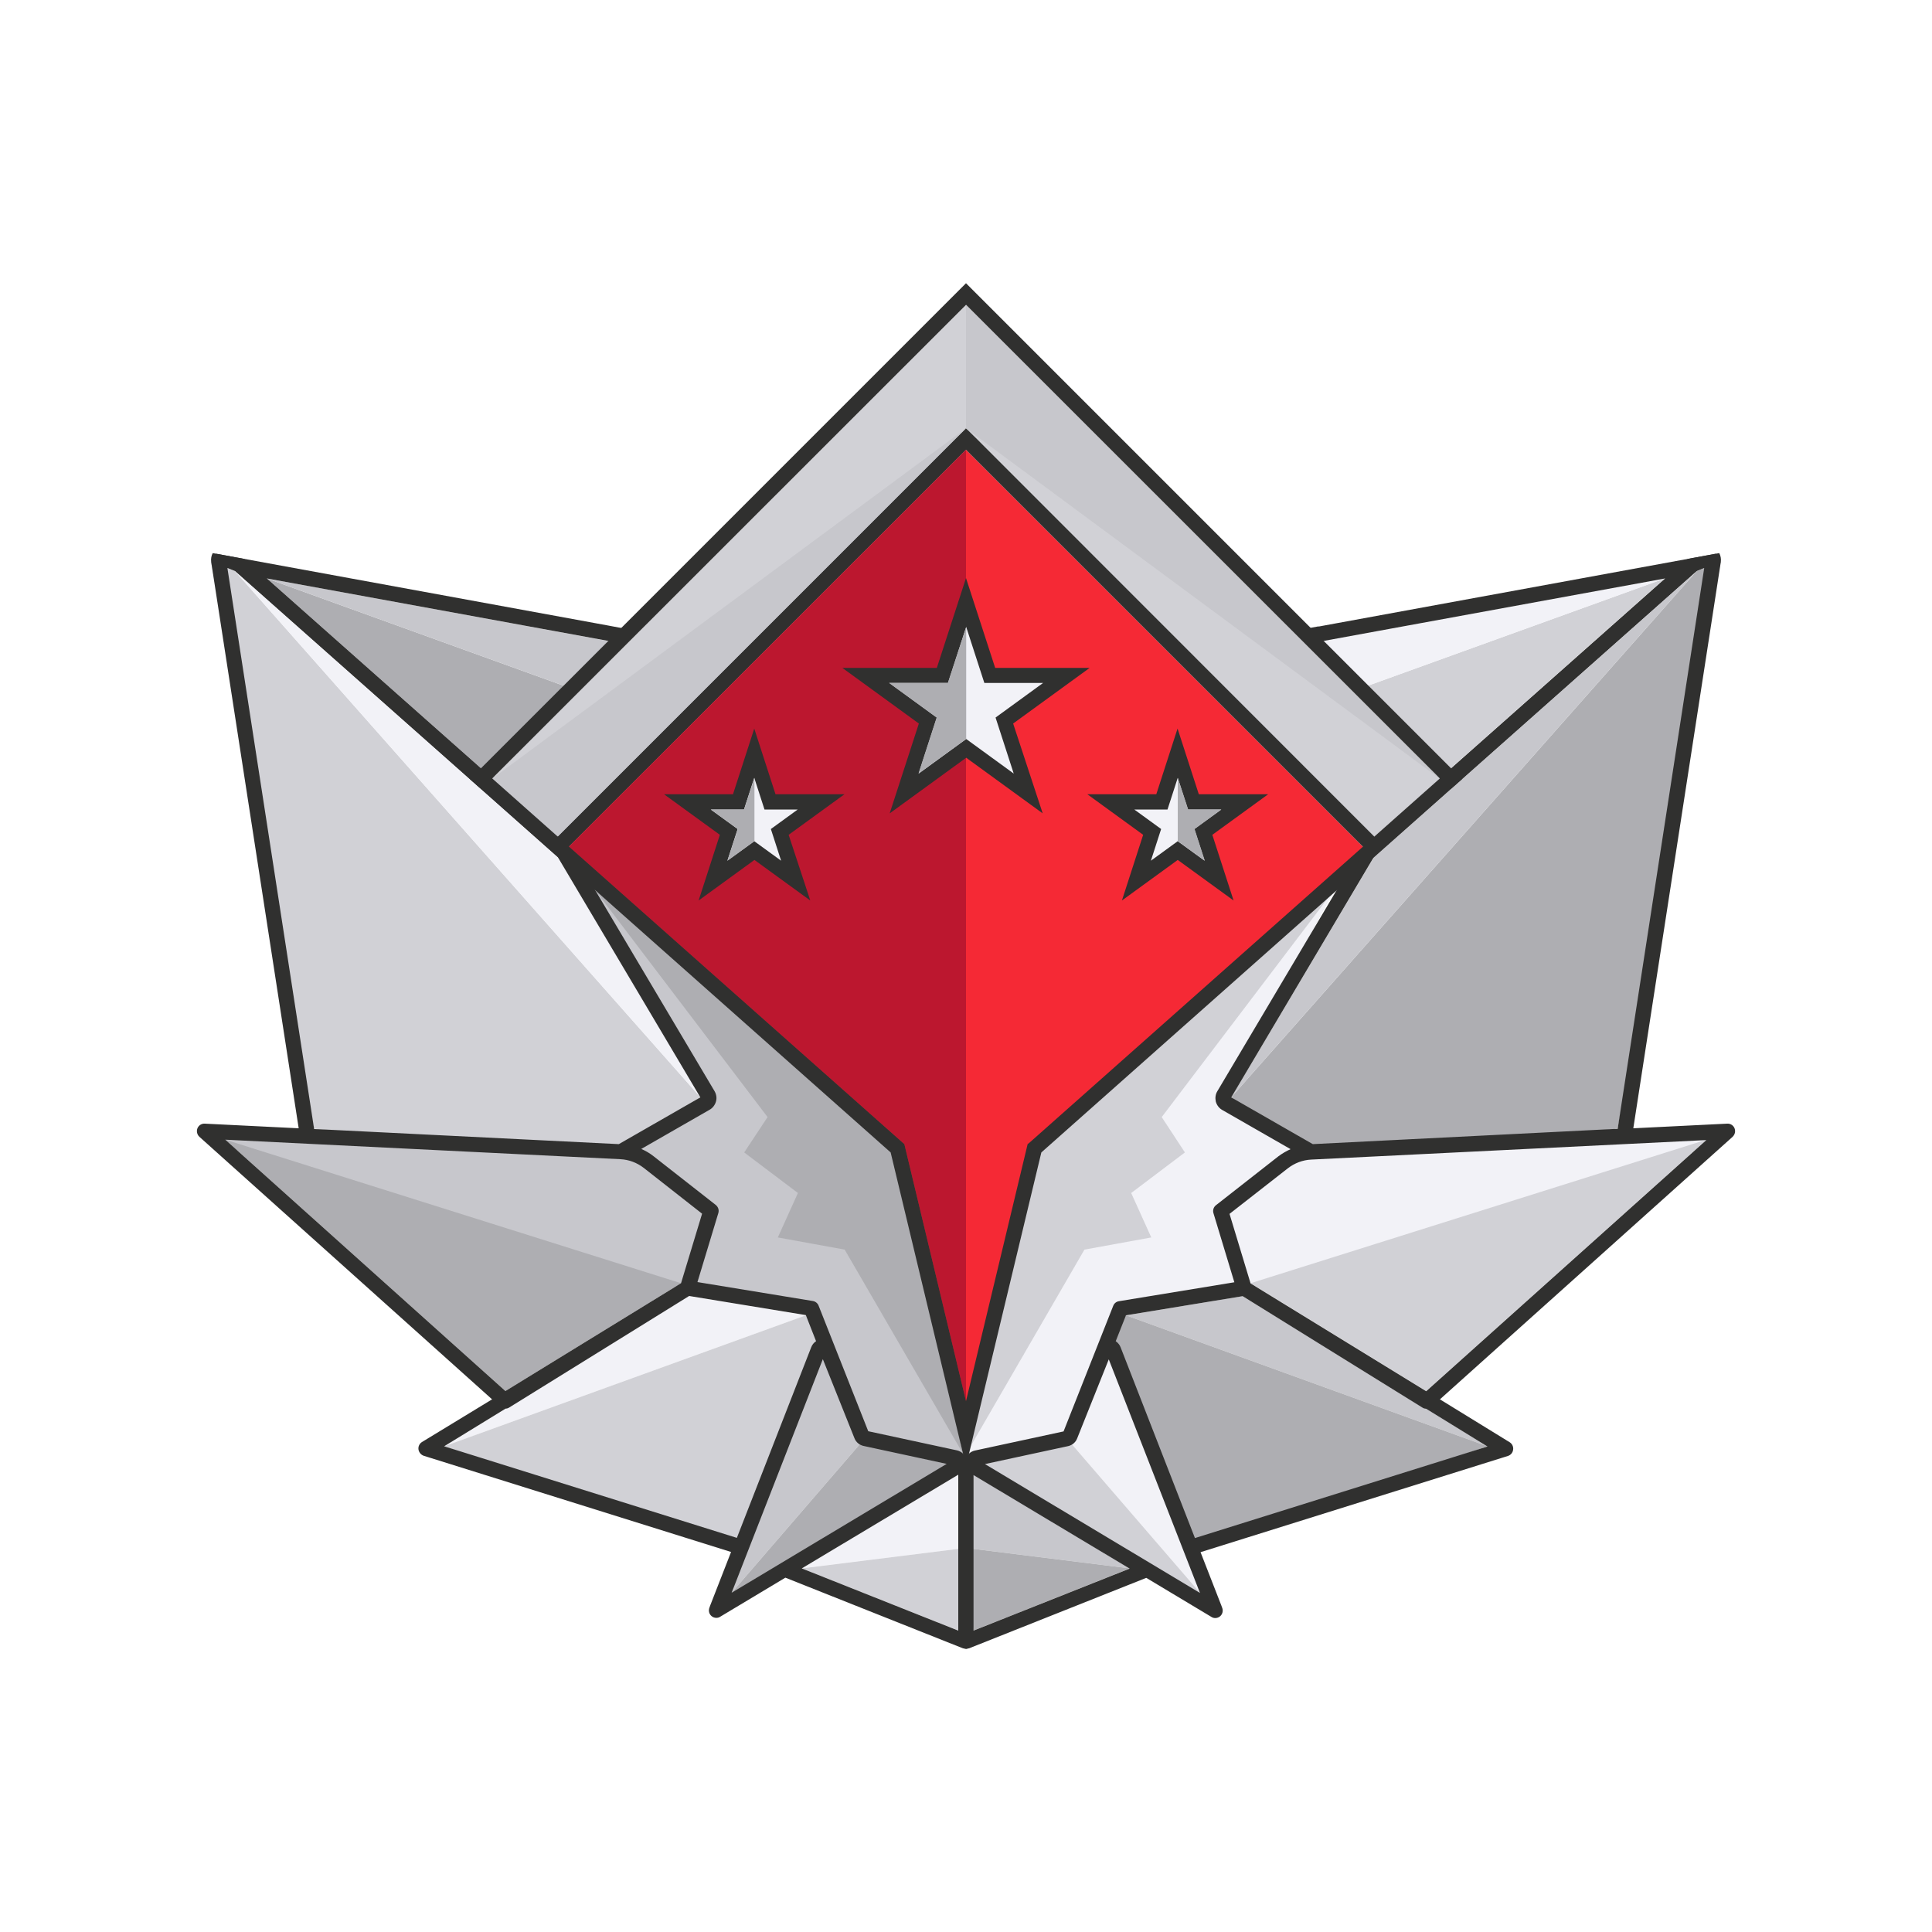 <?xml version="1.0" encoding="utf-8"?>
<!-- Generator: Adobe Illustrator 25.1.0, SVG Export Plug-In . SVG Version: 6.00 Build 0)  -->
<svg version="1.1" id="Calque_1" xmlns="http://www.w3.org/2000/svg" xmlns:xlink="http://www.w3.org/1999/xlink" x="0px" y="0px"
	 viewBox="0 0 1000 1000" style="enable-background:new 0 0 1000 1000;" xml:space="preserve">
<style type="text/css">
	.st0{fill:#D1D1D6;}
	.st1{fill:#F2F2F7;}
	.st2{fill:#C7C7CC;}
	.st3{fill:#AEAEB2;}
	.st4{fill:#30302F;}
	.st5{fill:#F52935;}
	.st6{fill:#BC172F;}
</style>
<g id="Red_Team_logo_17_">
	<g id="Wind_right_17_">
		<g>
			<polygon class="st0" points="690.5,460.7 534,594.4 500.1,752.5 525.6,736.6 601.3,652 624.7,607.4 635.1,562.9 			"/>
			<polygon class="st1" points="500.1,752.5 561.3,646.8 595.9,640.5 585.5,617.5 613.3,596.5 601.3,578.2 690.5,460.7 635.1,562.9 
				634,570 672.4,594.5 630.6,628 641.2,665.7 580,678.7 555.4,733.6 555.4,733.6 555.4,733.6 550.6,744.2 523.1,750.1 523.1,750.1 
				523.1,750.1 504.2,754.1 			"/>
		</g>
		<g>
			<polygon class="st1" points="551.9,744.2 573,698.2 599,758.9 621.1,824.4 			"/>
			<polygon class="st0" points="621.1,824.4 551.9,744.2 505.5,756.5 621.1,828.7 			"/>
		</g>
		<g>
			<polygon class="st2" points="769.9,748.6 582.8,680.8 643.2,670.9 			"/>
			<polygon class="st3" points="769.9,748.6 582.8,680.8 573,693.4 582.8,718.2 616,801.2 			"/>
		</g>
		<g>
			<polygon class="st1" points="888,586.1 673.7,596.7 631.9,628 645.1,667.8 888,592.1 			"/>
			<polygon class="st0" points="883.3,589.9 647.3,664.2 738.2,720 			"/>
		</g>
		<g>
			<polygon class="st3" points="878.2,295.6 637.3,567.9 678.8,600 837.3,584.2 890.6,290.7 			"/>
			<polygon class="st2" points="878.2,295.6 637.3,567.9 711.2,443.6 			"/>
		</g>
		<g>
			<polygon class="st0" points="861.7,299.4 708.1,354.9 745,403 			"/>
			<polygon class="st1" points="685,331.8 708.1,354.9 861.7,299.4 			"/>
		</g>
		<g>
			<polygon class="st2" points="584.8,811.8 499.9,801.2 503.8,763.2 			"/>
			<polygon class="st3" points="584.8,811.8 503.8,844 499.9,801.2 			"/>
		</g>
	</g>
	<g id="Wind_left_17_">
		<g>
			<polygon class="st1" points="415,811.8 499.9,801.2 496.1,763.2 			"/>
			<polygon class="st0" points="415,811.8 496.1,844 499.9,801.2 			"/>
		</g>
		<g>
			<polygon class="st2" points="447.9,744.2 426.9,698.2 400.8,758.9 378.7,824.4 			"/>
			<polygon class="st3" points="378.7,824.4 447.9,744.2 494.3,756.5 378.7,828.7 			"/>
		</g>
		<g>
			<polygon class="st1" points="229.9,748.6 417.1,680.8 356.6,670.9 			"/>
			<polygon class="st0" points="229.9,748.6 417.1,680.8 426.9,693.4 417.1,718.2 383.8,801.2 			"/>
		</g>
		<g>
			<polygon class="st2" points="111.8,586.1 326.1,596.7 367.9,628 354.8,667.8 111.8,592.1 			"/>
			<polygon class="st3" points="116.6,589.9 352.5,664.2 261.6,720 			"/>
		</g>
		<g>
			<polygon class="st0" points="121.6,295.6 362.5,567.9 321,600 162.5,584.2 109.2,290.7 			"/>
			<polygon class="st1" points="121.6,295.6 362.5,567.9 288.7,443.6 			"/>
		</g>
		<g>
			<polygon class="st3" points="138.1,299.4 291.7,354.9 254.8,403 			"/>
			<polygon class="st2" points="314.9,331.8 291.7,354.9 138.1,299.4 			"/>
		</g>
		<g>
			<polygon class="st3" points="308,460.7 464.5,594.4 498.5,752.5 472.9,736.6 397.3,652 373.8,607.4 363.4,562.9 			"/>
			<polygon class="st2" points="498.5,752.5 437.2,646.8 402.6,640.5 413,617.5 385.2,596.5 397.3,578.2 308,460.7 363.4,562.9 
				364.5,570 326.1,594.5 367.9,628 357.3,665.7 418.5,678.7 443.1,733.6 443.1,733.6 443.1,733.6 447.9,744.2 475.4,750.1 
				475.4,750.1 475.4,750.1 494.3,754.1 			"/>
		</g>
	</g>
	<path id="Wing_border_17_" class="st4" d="M897.8,584c-0.6-1.5-2.1-2.5-3.8-2.4l-48.6,2.4l45.3-293.2c0.2-1.6-0.1-3.1-0.8-4.5
		l-1.8,0.3l0,0l-14.5,2.7L705.8,437.9c-0.5,0.5-1,1-1.4,1.7l-74.3,125.2c-1,1.6-1.2,3.5-0.8,5.4c0.5,1.8,1.7,3.4,3.3,4.3l35.4,20.3
		c-2.2,1-4.3,2.2-6.3,3.7l-32.3,25.3c-1.3,1-1.8,2.7-1.3,4.2l10.8,35.7l-59.7,9.8c-1.4,0.2-2.5,1.1-3,2.4l-25.7,65l-45.9,9.9
		c-2.2,0.5-3.9,2-4.6,4c-0.7-2.1-2.5-3.6-4.7-4.1l-45.9-9.9l-25.7-65c-0.5-1.3-1.7-2.2-3-2.4l-59.7-9.8l10.8-35.7
		c0.5-1.6-0.1-3.2-1.3-4.2l-32.3-25.3c-1.9-1.5-4.1-2.8-6.3-3.7l35.4-20.3c1.6-0.9,2.8-2.5,3.3-4.3s0.2-3.7-0.8-5.4l-74.4-125.3
		c-0.4-0.6-0.8-1.2-1.4-1.7L126.4,289.3l-14.5-2.7l0,0l-1.8-0.3c-0.7,1.3-1,2.9-0.8,4.5L154.6,584l-48.6-2.4
		c-1.7-0.1-3.2,0.9-3.8,2.4s-0.2,3.3,1,4.4l151.5,135.9l-36.3,22.1c-1.3,0.8-2,2.3-1.8,3.8s1.3,2.8,2.7,3.3l159.1,49.8L367.6,831
		l-0.4,1.1c-0.6,1.6-0.2,3.3,1.1,4.4c0.7,0.6,1.6,0.9,2.5,0.9c0.7,0,1.4-0.2,2-0.6l33.7-20.2l92,36.6c0.1,0,0.1,0,0.2,0
		c0.1,0,0.2,0.1,0.4,0.1c0.1,0,0.2,0,0.3,0.1c0.2,0,0.4,0.1,0.6,0.1l0,0l0,0l0,0l0,0c0.2,0,0.4,0,0.6-0.1c0.1,0,0.2,0,0.3-0.1
		c0.1,0,0.3-0.1,0.4-0.1c0.1,0,0.1,0,0.2,0l91.8-36.5l33.7,20.2c0.6,0.4,1.3,0.6,2,0.6c0.9,0,1.8-0.3,2.5-0.9
		c1.3-1.1,1.7-2.9,1.1-4.4l-0.4-1.1l-10.8-27.7l159.1-49.8c1.5-0.5,2.5-1.7,2.7-3.3c0.2-1.5-0.5-3-1.8-3.8l-36.1-22.2l151.5-135.9
		C898,587.2,898.4,585.6,897.8,584z M637.3,568l73.8-124.4l167-148l4-1.6l0,0l-44.8,290.3l-2.8,0.1l-155,7.8L637.3,568z M117.7,294
		L117.7,294l4,1.6l167,148L362.5,568l-42.2,24.2l-154.9-7.7l-2.8-0.1L117.7,294z M116.6,589.9L321.1,600c4.4,0.2,8.6,1.8,12.1,4.5
		l30.2,23.7l-10.9,36L261.6,720L116.6,589.9z M229.9,748.6l31.8-19.5c0.6,0,1.3-0.2,1.9-0.6l93.1-57.7l60.4,9.9l5.3,13.5
		c-1.1,0.7-2,1.8-2.5,3.1L381.4,796L229.9,748.6z M425.9,703.5l16.4,41c0.8,2,2.5,3.4,4.6,3.9l43.1,9.3l-111.3,66.7L425.9,703.5z
		 M415,811.8l81-48.5V844L415,811.8z M503.9,844v-80.5l80.8,48.4L503.9,844z M509.8,757.8l43.1-9.3c2.1-0.5,3.8-1.9,4.6-3.9l16.4-41
		l47.2,120.9L509.8,757.8z M769.9,748.7l-151.4,47.4L580,697.3c-0.5-1.3-1.4-2.3-2.5-3.1l5.3-13.4l60.4-9.9l93.1,57.7
		c0.6,0.4,1.2,0.5,1.9,0.6L769.9,748.7z M738.2,720.1l-90.9-55.8l-10.9-36l30.2-23.6c3.5-2.7,7.7-4.3,12.1-4.5l204.5-10.1
		L738.2,720.1z"/>
	<g id="Ship_17_">
		<g>
			<polygon class="st0" points="500,157.8 251.9,405.8 305.4,453.1 323.8,452.4 291.7,441 500,232.8 703.5,436.3 714.1,435.8 
				750.8,408.5 			"/>
			<polygon class="st4" points="249.2,408.5 500,157.8 750.8,408.5 756.7,403.3 505.6,152.2 500,146.6 494.4,152.2 243.3,403.3 			
				"/>
		</g>
		<g>
			<g>
				<polygon class="st5" points="500,232.8 291.7,441 464.5,594.4 500,742 535.4,594.4 708.2,441 				"/>
			</g>
			<polygon class="st4" points="285.8,435.8 291.7,441 500,232.8 708.2,441 714.1,435.8 505.6,227.2 500,221.7 494.4,227.2 			"/>
		</g>
		<polygon class="st2" points="500,221.7 254.8,403 288.7,433 		"/>
		<polygon class="st2" points="500,221.7 500,157.8 745.2,403 		"/>
		<polygon class="st6" points="500,232.8 500,725.2 468.1,592.2 294.5,438.2 		"/>
	</g>
	<polygon id="Plane_border_17_" class="st4" points="691.2,322.7 691.2,322.7 682.5,324.3 682.5,324.2 675.4,325.5 681,332.5 
		861.9,299.4 532.8,591.5 531.9,592.2 500,725.2 468.1,592.2 138.1,299.4 319,332.5 329.3,326.5 314.4,323.7 111.8,286.6 461,596.5 
		500,758.9 539,596.5 888.2,286.6 	"/>
	<g id="Star_17_">
		<g>
			<polygon class="st1" points="500.1,311.8 512.3,349.6 552,349.6 519.9,372.9 532.2,410.7 500.1,387.3 467.9,410.7 480.2,372.9 
				448.1,349.6 487.8,349.6 			"/>
			<path class="st4" d="M539.7,421l-39.6-28.8L460.5,421l15.1-46.5L436,345.7h48.9l15.1-46.5l15.1,46.5H564l-39.6,28.8L539.7,421z
				 M500.1,382.5l24.6,17.9l-9.4-29l24.6-17.9h-30.4l-9.4-29l-9.4,29h-30.4l24.6,17.9l-9.4,29L500.1,382.5z"/>
			<polygon class="st3" points="500.1,324.5 500.1,382.5 475.4,400.4 484.8,371.4 460.2,353.5 490.6,353.5 			"/>
		</g>
		<g>
			<polygon class="st1" points="390.5,389.9 398.7,415.1 425.1,415.1 403.7,430.6 411.9,455.8 390.5,440.2 369.1,455.8 377.2,430.6 
				355.8,415.1 382.3,415.1 			"/>
			<path class="st4" d="M419.4,466.1l-28.9-21l-28.9,21l11-34l-28.9-21h35.7l11-34l11,34h35.7l-28.9,21L419.4,466.1z M367.9,419
				l13.9,10.1l-5.3,16.4l13.9-10.1l13.9,10.1l-5.3-16.4l13.9-10.1h-17.2l-5.3-16.4l-5.3,16.4H367.9z"/>
			<polygon class="st3" points="390.5,402.6 390.5,435.4 376.5,445.5 381.9,429.1 367.9,419 385.1,419 			"/>
		</g>
		<g>
			<polygon class="st1" points="609.6,389.9 617.8,415.1 644.3,415.1 622.9,430.6 631.1,455.8 609.6,440.2 588.2,455.8 596.4,430.6 
				575,415.1 601.5,415.1 			"/>
			<path class="st4" d="M580.7,466.1l11-34l-28.9-21h35.7l11-34l11,34h35.9l-28.9,21l11,34l-28.9-21L580.7,466.1z M609.6,435.4
				l13.9,10.1l-5.3-16.4l13.9-10.1h-17.2l-5.3-16.4l-5.3,16.4h-17.2l13.9,10.1l-5.3,16.4L609.6,435.4z"/>
			<polygon class="st3" points="609.6,402.6 609.6,435.4 623.6,445.5 618.3,429.1 632.2,419 615,419 			"/>
		</g>
	</g>
</g>
</svg>
